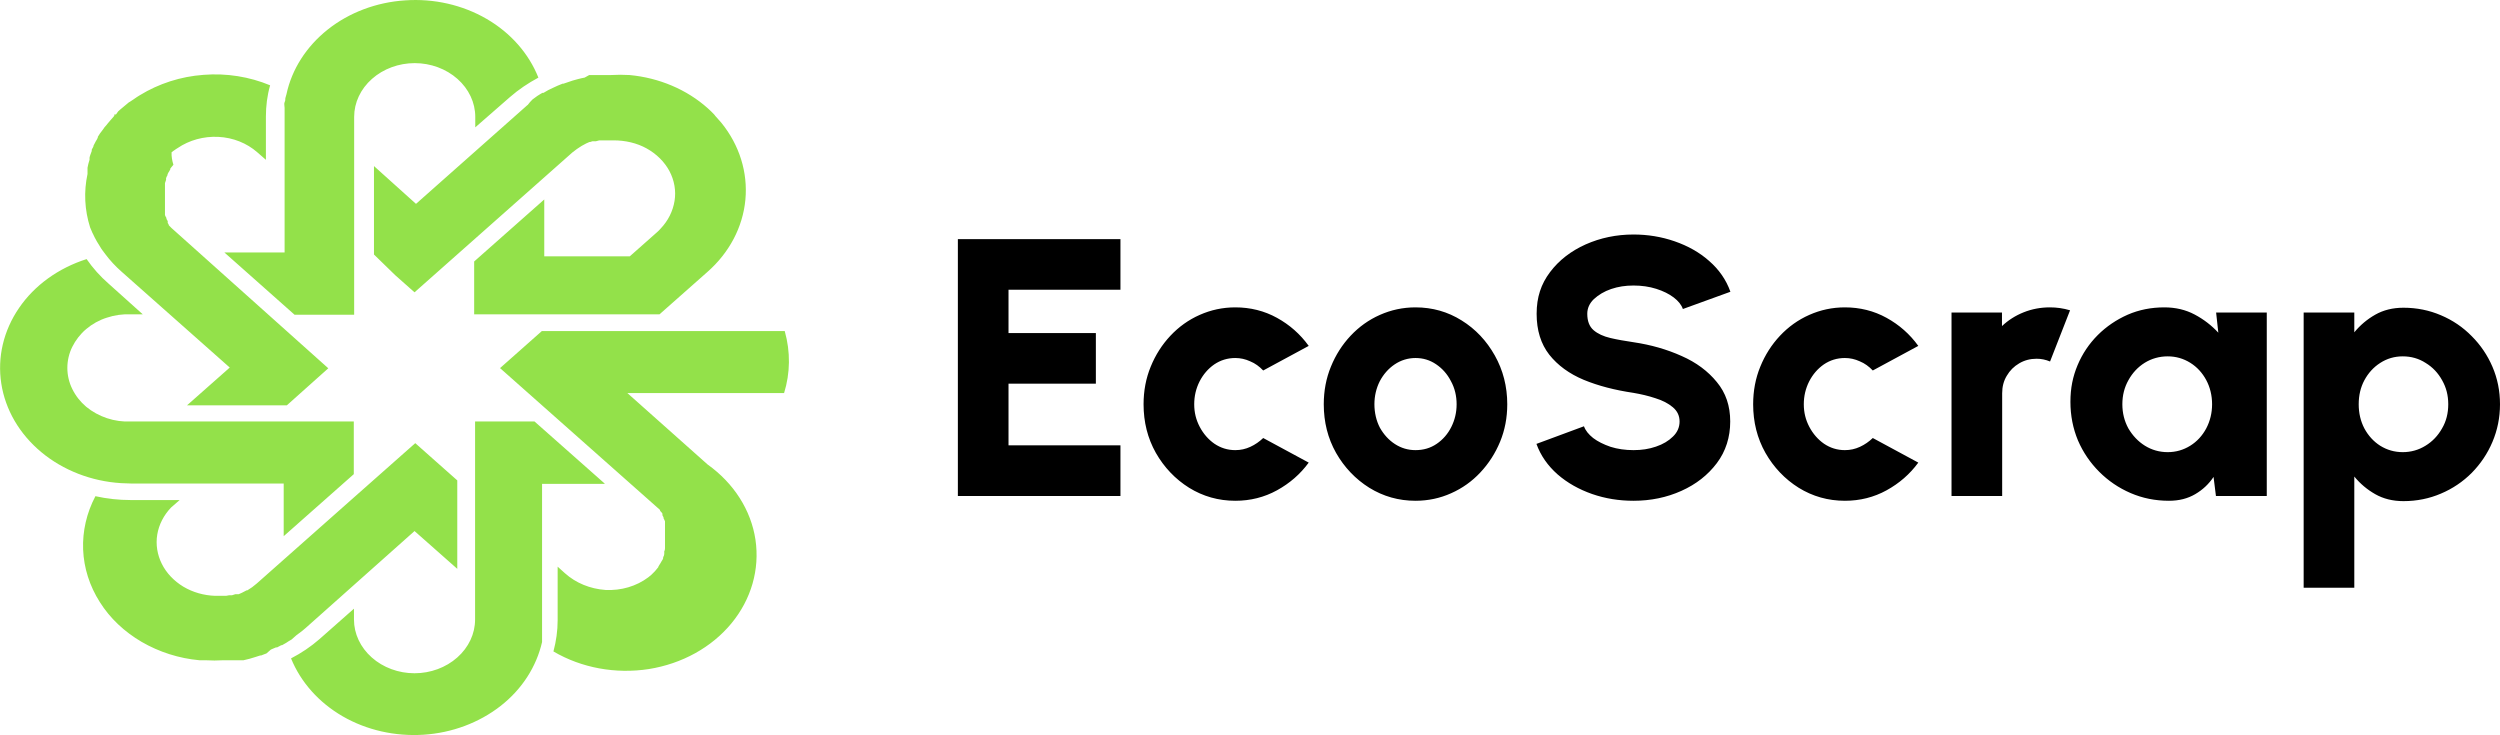 <svg xmlns="http://www.w3.org/2000/svg" viewBox="0 0 136.24 40.08">
 <path
  fill="#93e14a"
  d="m16.06,17.15h3.24V6.37c0-.78.35-1.52.97-2.07.62-.55,1.46-.86,2.33-.86s1.71.31,2.33.86c.62.55.97,1.29.97,2.07v.57l1.89-1.65c.47-.41.99-.76,1.55-1.06-.52-1.31-1.51-2.44-2.82-3.2C25.21.27,23.65-.09,22.08.02c-1.56.1-3.05.66-4.22,1.59-1.17.93-1.96,2.17-2.25,3.53l-.06.21c0,.08,0,.14-.04.22s0,.21,0,.31v7.88h-3.28l3.82,3.39h0Zm26.71.89h-13.24l-2.28,2.02,8.72,7.73v.04l.04.05.04.04.05.07v.09s.04.08.06.11v.05s.06.11.08.17v1.46s0,.12-.04.17v.12s0,.13-.06.2v.04c0,.06-.05.13-.09.19l-.05.09-.07.11s-.03.06-.05.08v.03l-.09.11s-.06.08-.1.12l-.19.19-.17.14c-.65.49-1.48.73-2.33.69-.84-.06-1.62-.38-2.21-.91l-.4-.36v2.92c0,.57-.08,1.14-.23,1.7,1.53.9,3.39,1.24,5.2.96,1.81-.29,3.42-1.18,4.5-2.49s1.55-2.94,1.31-4.56c-.24-1.61-1.18-3.08-2.61-4.1l-4.37-3.89h8.54c.34-1.1.35-2.25.04-3.36v-.02ZM5.05,12.71c.07.15.14.3.23.45l.24.39.07.1.09.12.06.08c.26.35.56.67.89.96l5.89,5.22-2.33,2.06h5.44l2.26-2.02-8.54-7.64-.12-.12-.04-.05v-.04s-.04-.04-.05-.07v-.1s-.05-.08-.07-.12v-.05c-.03-.05-.06-.1-.08-.16v-1.74l.06-.18v-.09c.02-.06.05-.12.08-.17v-.04s.03-.07.05-.1l.05-.08s.03-.06.05-.09v-.04l.07-.09.1-.12c-.07-.22-.11-.45-.1-.68l.09-.07.09-.06s.09-.07.15-.1c.63-.43,1.42-.65,2.22-.61s1.55.34,2.12.84l.47.41v-2.36c0-.57.07-1.14.23-1.7-1.13-.47-2.38-.67-3.63-.57-1.25.09-2.44.48-3.47,1.11l-.16.1c-.12.08-.24.17-.37.25l-.07.04-.36.3c-.08.06-.15.13-.22.19l-.12.17h-.09v.07l-.05.06-.15.17-.16.19-.08.1-.09.1-.07.1-.05.07-.13.17-.12.19v.04c-.03.07-.07.14-.11.2l-.12.23c0,.08-.07.15-.1.23v.07l-.07.19c-.02.06-.04.11-.05.17v.12c-.05.14-.08.28-.11.43v.34c-.21.97-.16,1.96.14,2.91l.14.33h0Zm23.7-6.99l-6.08,5.39-2.29-2.06v4.82l1.15,1.12,1.06.94,8.6-7.62.25-.19.26-.17.24-.13.18-.08h.04l.12-.04h.19l.19-.05h.78c.63,0,1.26.14,1.8.44.54.3.97.73,1.24,1.23.27.51.37,1.08.28,1.63-.09.56-.35,1.08-.76,1.51-.06.07-.13.14-.2.2l-1.48,1.31h-4.66v-3.1l-3.82,3.38v2.88h10.1l2.6-2.3c1.2-1.05,1.94-2.45,2.08-3.94.14-1.49-.32-2.98-1.31-4.2l-.32-.36-.07-.09c-.11-.12-.23-.23-.35-.34-1.14-1.02-2.65-1.66-4.26-1.81-.34-.02-.67-.02-1.01,0h-1.19l-.25.14c-.12.02-.24.05-.36.08l-.29.08-.5.17h-.05c-.18.07-.35.14-.51.22-.18.08-.36.17-.53.28h-.06l-.12.07-.16.1-.26.19c-.1.1-.19.2-.27.31h0Zm4.2,20.63l-3.82-3.38h-3.24v10.79c0,.78-.35,1.52-.97,2.07-.62.55-1.46.86-2.33.86s-1.71-.31-2.33-.86c-.62-.55-.97-1.29-.97-2.07v-.59l-1.88,1.66c-.47.41-.99.76-1.55,1.05.53,1.3,1.52,2.41,2.82,3.16,1.3.75,2.85,1.1,4.4,1s3.02-.65,4.19-1.56,1.96-2.14,2.27-3.49v-.64h0v-.19h0v-7.79h3.41v-.02Zm-16.8,8.27l.32-.24.19-.16,5.93-5.28,2.33,2.06v-4.82l-1.23-1.09-1.06-.94-3.3,2.92-5.34,4.73-.25.2-.26.17h-.04l-.25.13-.18.08h-.18l-.19.06h-.16l-.16.03h-.59c-.62-.02-1.22-.19-1.74-.5-.51-.31-.92-.74-1.17-1.24s-.34-1.06-.25-1.6.35-1.05.75-1.47l.47-.41h-2.67c-.65,0-1.29-.07-1.92-.21-.48.91-.71,1.91-.67,2.91s.35,1.98.91,2.86c.55.88,1.34,1.62,2.28,2.17.95.55,2.03.9,3.15,1h.32c.33.02.66.02.99,0h1.09l.33-.08.33-.1.25-.08h.05l.18-.07.11-.04.24-.21.09-.04.19-.08h.06l.23-.12h.04l.23-.13.12-.08.17-.1s.26-.23.26-.23Zm-9.02-8.27h8.33v2.87l3.82-3.38v-2.87H7.14c-.45.02-.89-.04-1.31-.18s-.8-.35-1.13-.62c-.32-.27-.58-.6-.76-.97-.18-.36-.27-.76-.27-1.15s.09-.79.27-1.15c.18-.36.43-.69.76-.97.32-.27.71-.49,1.13-.62.42-.14.86-.2,1.31-.18h.64l-1.86-1.67c-.46-.4-.86-.85-1.2-1.34-1.54.49-2.84,1.43-3.68,2.66-.85,1.24-1.19,2.69-.97,4.12.22,1.43.99,2.75,2.18,3.74s2.73,1.59,4.35,1.69l.54.02h0Z"
 />
 <path
  d="m52.2,27.03v-14h8.86v2.76h-6.1v2.36h4.76v2.76h-4.76v3.36h6.1v2.76s-8.86,0-8.86,0Zm16.64-3.16l2.48,1.34c-.46.63-1.04,1.13-1.73,1.51-.69.38-1.45.57-2.27.57-.92,0-1.76-.24-2.52-.71-.75-.47-1.36-1.11-1.81-1.9-.45-.8-.67-1.68-.67-2.65,0-.73.13-1.42.39-2.05.26-.64.62-1.2,1.07-1.68.46-.49.99-.87,1.6-1.14.61-.27,1.25-.41,1.94-.41.82,0,1.58.19,2.27.57.69.38,1.27.89,1.73,1.53l-2.48,1.34c-.21-.22-.44-.39-.71-.5-.26-.12-.53-.18-.81-.18-.43,0-.81.12-1.15.35-.33.23-.6.54-.8.93-.19.38-.29.79-.29,1.24s.1.85.3,1.23c.2.38.47.69.8.92.34.23.72.35,1.14.35.29,0,.56-.06.82-.18s.49-.28.7-.48Zm8.3,3.42c-.92,0-1.76-.24-2.52-.71-.75-.47-1.36-1.11-1.81-1.9-.45-.8-.67-1.68-.67-2.65,0-.73.13-1.42.39-2.05.26-.64.62-1.2,1.07-1.68.46-.49.99-.87,1.6-1.14.61-.27,1.25-.41,1.94-.41.92,0,1.76.24,2.51.71.76.47,1.36,1.11,1.81,1.91s.68,1.69.68,2.66c0,.73-.13,1.41-.39,2.04-.26.63-.62,1.19-1.08,1.68-.45.48-.98.86-1.59,1.13-.6.27-1.25.41-1.94.41Zm0-2.76c.43,0,.81-.11,1.15-.34.34-.23.61-.54.8-.92s.29-.79.29-1.24-.1-.88-.31-1.26c-.2-.39-.47-.69-.81-.92s-.71-.34-1.12-.34-.8.12-1.14.35-.61.54-.81.92c-.19.38-.29.8-.29,1.25s.1.9.3,1.28c.21.37.48.67.82.89s.71.33,1.12.33h0Zm11.88,2.76c-.79,0-1.54-.12-2.26-.37-.71-.25-1.34-.6-1.88-1.07-.53-.47-.92-1.02-1.15-1.66l2.59-.96c.08.23.25.44.5.64.25.19.57.35.95.48.38.12.8.18,1.25.18s.84-.06,1.22-.19c.39-.13.7-.32.93-.55.24-.23.36-.51.36-.82s-.12-.57-.37-.78c-.25-.21-.56-.37-.95-.49-.39-.13-.78-.22-1.19-.29-1.01-.15-1.91-.38-2.71-.71-.79-.33-1.42-.79-1.88-1.37-.46-.59-.69-1.33-.69-2.23s.24-1.62.73-2.27c.49-.65,1.14-1.15,1.94-1.51.81-.36,1.68-.54,2.61-.54.77,0,1.52.12,2.24.37s1.35.6,1.88,1.07c.54.47.93,1.03,1.16,1.68l-2.59.94c-.08-.23-.25-.44-.5-.63-.25-.19-.57-.35-.95-.47s-.79-.18-1.24-.18-.83.06-1.22.19c-.38.13-.69.32-.94.55-.24.23-.36.5-.36.8,0,.39.11.69.34.89.23.2.54.34.92.43s.8.16,1.26.23c.95.14,1.82.39,2.62.75.8.35,1.44.83,1.92,1.42.49.59.73,1.3.73,2.15s-.24,1.62-.73,2.27c-.49.65-1.13,1.15-1.93,1.51s-1.67.54-2.61.54Zm13.04-3.42l2.48,1.34c-.46.63-1.04,1.13-1.73,1.51-.69.38-1.45.57-2.27.57-.92,0-1.76-.24-2.52-.71-.75-.47-1.36-1.11-1.81-1.9-.45-.8-.67-1.68-.67-2.65,0-.73.13-1.42.39-2.05.26-.64.62-1.2,1.07-1.68.46-.49.99-.87,1.6-1.14.61-.27,1.25-.41,1.94-.41.82,0,1.58.19,2.27.57.69.38,1.27.89,1.73,1.53l-2.48,1.34c-.21-.22-.44-.39-.71-.5-.26-.12-.53-.18-.81-.18-.43,0-.81.12-1.15.35-.33.23-.6.54-.8.93-.19.38-.29.79-.29,1.24s.1.85.3,1.23c.2.38.47.69.8.92.34.23.72.35,1.14.35.29,0,.56-.06.82-.18s.49-.28.7-.48Zm4.29,3.16v-10h2.75v.74c.34-.32.73-.57,1.18-.75s.93-.27,1.43-.27c.37,0,.73.05,1.1.16l-1.09,2.79c-.24-.1-.48-.15-.73-.15-.35,0-.66.08-.95.25-.29.17-.51.39-.68.68-.17.28-.25.6-.25.95v5.6s-2.76,0-2.76,0Zm14.42-10h2.76v10h-2.77l-.13-1.04c-.26.39-.59.7-1,.94s-.88.36-1.43.36c-.75,0-1.44-.14-2.09-.42-.65-.28-1.22-.67-1.71-1.16s-.88-1.06-1.16-1.71c-.27-.65-.41-1.35-.41-2.1s.13-1.38.39-2,.63-1.17,1.1-1.64,1.02-.84,1.63-1.11c.62-.27,1.29-.4,2-.4.61,0,1.16.13,1.65.39s.92.59,1.29.99c0,0-.12-1.1-.12-1.1Zm-2.64,7.61c.45,0,.86-.12,1.23-.35s.66-.55.87-.94c.21-.4.32-.84.32-1.32s-.11-.93-.32-1.32-.5-.71-.87-.94c-.37-.23-.78-.35-1.23-.35s-.88.12-1.25.35-.67.55-.89.95c-.22.39-.33.83-.33,1.31s.11.92.33,1.32c.23.39.53.71.9.94.37.23.79.35,1.24.35Zm10.17,7.39h-2.76v-15h2.76v1.08c.32-.39.7-.71,1.14-.96s.95-.38,1.54-.38c.73,0,1.41.14,2.04.41.64.27,1.2.65,1.68,1.14.48.48.86,1.04,1.13,1.67s.41,1.31.41,2.04-.14,1.41-.41,2.05-.65,1.2-1.13,1.69c-.48.48-1.04.86-1.68,1.13-.63.27-1.31.41-2.04.41-.59,0-1.1-.13-1.54-.38s-.82-.57-1.14-.96v6.06Zm2.64-12.61c-.45,0-.86.12-1.23.36-.36.23-.65.55-.86.94-.21.39-.31.83-.31,1.31s.1.92.31,1.32c.21.39.5.71.86.94.37.23.78.35,1.23.35s.87-.12,1.24-.35c.38-.23.68-.55.9-.94.23-.39.34-.83.34-1.32s-.11-.91-.33-1.3c-.22-.4-.52-.72-.9-.95-.37-.24-.79-.36-1.25-.36Z"
 />
</svg>
